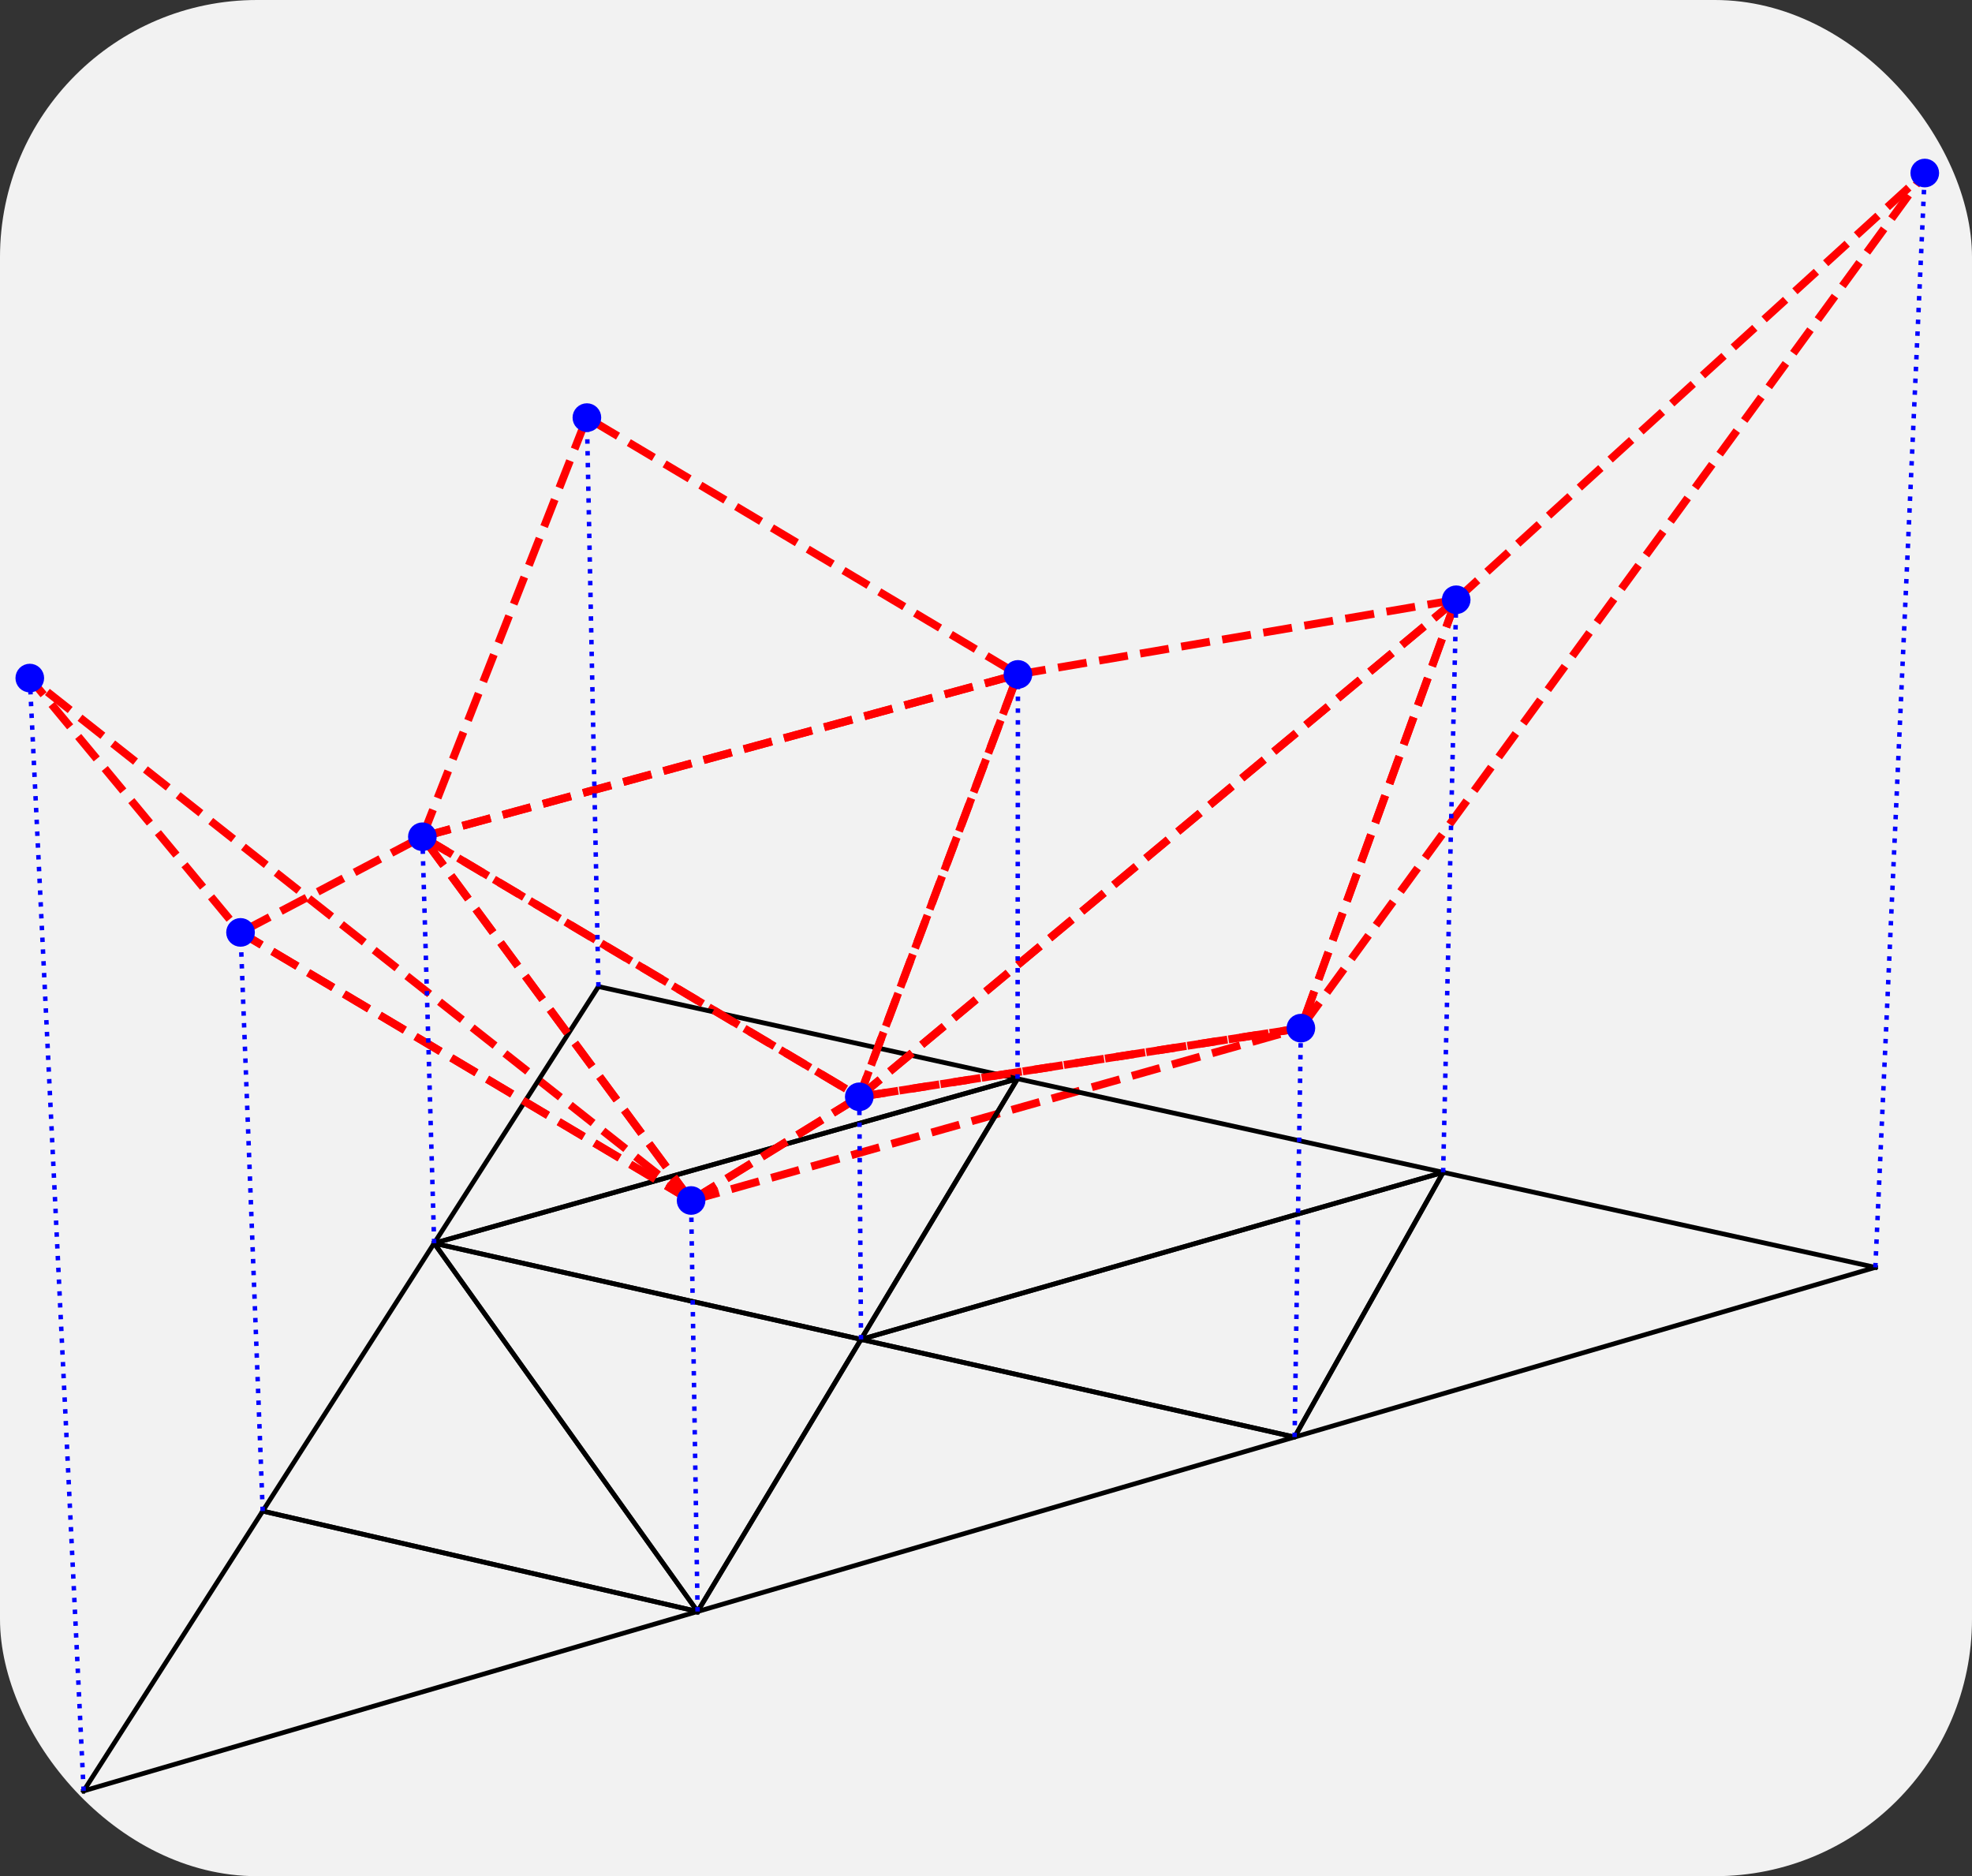 <?xml version="1.0" encoding="UTF-8" standalone="no"?>
<!-- Created with matplotlib (https://matplotlib.org/) -->

<svg
   xmlns:dc="http://purl.org/dc/elements/1.1/"
   xmlns:cc="http://creativecommons.org/ns#"
   xmlns:rdf="http://www.w3.org/1999/02/22-rdf-syntax-ns#"
   xmlns:svg="http://www.w3.org/2000/svg"
   xmlns="http://www.w3.org/2000/svg"
   xmlns:xlink="http://www.w3.org/1999/xlink"
   xmlns:sodipodi="http://sodipodi.sourceforge.net/DTD/sodipodi-0.dtd"
   xmlns:inkscape="http://www.inkscape.org/namespaces/inkscape"
   height="358.108pt"
   version="1.1"
   viewBox="0 0 376.444 358.108"
   width="376.444pt"
   id="svg201"
   sodipodi:docname="regular.svg"
   inkscape:version="0.92.5 (2060ec1f9f, 2020-04-08)">
  <rect x="0" y="0" width="376.444" height="358.108" fill="#333333" stroke="none"/>
  <sodipodi:namedview
     pagecolor="#ffffff"
     bordercolor="#666666"
     borderopacity="1"
     objecttolerance="10"
     gridtolerance="10"
     guidetolerance="10"
     inkscape:pageopacity="0"
     inkscape:pageshadow="2"
     inkscape:window-width="1920"
     inkscape:window-height="1016"
     id="namedview203"
     showgrid="false"
     inkscape:zoom="1.3906433"
     inkscape:cx="188.22769"
     inkscape:cy="236.21326"
     inkscape:window-x="0"
     inkscape:window-y="27"
     inkscape:window-maximized="1"
     inkscape:current-layer="svg201" />
  <defs
     id="defs4"
     style="stroke-linecap:butt;stroke-linejoin:round">
    <style
       type="text/css"
       id="style2">
*{stroke-linecap:butt;stroke-linejoin:round;}
  </style>
  </defs>
  <rect
     style="fill:#f2f2f2;fill-opacity:1;stroke:none;stroke-width:4.353;stroke-linecap:square;stroke-linejoin:round;stroke-miterlimit:4;stroke-dasharray:none;stroke-dashoffset:0;stroke-opacity:1;paint-order:fill markers stroke"
     id="rect4032"
     width="376.444"
     height="358.108"
     x="0"
     y="5.6843419e-14"
     ry="49.078" />
  <g
     style="stroke-linecap:butt;stroke-linejoin:round"
     id="axes_1"
     transform="translate(-185.999,-162.411)">
    <g
       style="stroke-linecap:butt;stroke-linejoin:round"
       id="line2d_1">
      <path
         inkscape:connector-curvature="0"
         id="path12"
         style="fill:none;stroke:#ff0000;stroke-width:1.5;stroke-linecap:butt;stroke-linejoin:round;stroke-dasharray:5.55, 2.4;stroke-dashoffset:0"
         d="m 317.926,391.552 116.403,-32.898 -84.298,13.106"
         clip-path="url(#p20c87ec845)" />
    </g>
    <g
       style="stroke-linecap:butt;stroke-linejoin:round"
       id="line2d_2">
      <path
         inkscape:connector-curvature="0"
         id="path15"
         style="fill:none;stroke:#000000;stroke-width:0.9;stroke-linecap:square;stroke-linejoin:round"
         d="M 319.162,470.001 433.128,436.706 350.36,418.062"
         clip-path="url(#p20c87ec845)" />
    </g>
    <g
       style="stroke-linecap:butt;stroke-linejoin:round"
       id="line2d_3">
      <path
         inkscape:connector-curvature="0"
         id="path18"
         style="fill:none;stroke:#ff0000;stroke-width:1.5;stroke-linecap:butt;stroke-linejoin:round;stroke-dasharray:5.55, 2.4;stroke-dashoffset:0"
         d="m 317.926,391.552 32.106,-19.792"
         clip-path="url(#p20c87ec845)" />
    </g>
    <g
       style="stroke-linecap:butt;stroke-linejoin:round"
       id="line2d_4">
      <path
         inkscape:connector-curvature="0"
         id="path21"
         style="fill:none;stroke:#000000;stroke-width:0.9;stroke-linecap:square;stroke-linejoin:round"
         d="M 319.162,470.001 350.36,418.062"
         clip-path="url(#p20c87ec845)" />
    </g>
    <g
       style="stroke-linecap:butt;stroke-linejoin:round"
       id="line2d_5">
      <path
         inkscape:connector-curvature="0"
         id="path24"
         style="fill:none;stroke:#ff0000;stroke-width:1.5;stroke-linecap:butt;stroke-linejoin:round;stroke-dasharray:5.55, 2.4;stroke-dashoffset:0"
         d="M 317.926,391.552 231.915,340.379 191.686,291.836"
         clip-path="url(#p20c87ec845)" />
    </g>
    <g
       style="stroke-linecap:butt;stroke-linejoin:round"
       id="line2d_6">
      <path
         inkscape:connector-curvature="0"
         id="path27"
         style="fill:none;stroke:#000000;stroke-width:0.9;stroke-linecap:square;stroke-linejoin:round"
         d="M 319.162,470.001 236.151,450.835 201.965,504.24"
         clip-path="url(#p20c87ec845)" />
    </g>
    <g
       style="stroke-linecap:butt;stroke-linejoin:round"
       id="line2d_7">
      <path
         inkscape:connector-curvature="0"
         id="path30"
         style="fill:none;stroke:#ff0000;stroke-width:1.5;stroke-linecap:butt;stroke-linejoin:round;stroke-dasharray:5.55, 2.4;stroke-dashoffset:0"
         d="M 317.926,391.552 191.686,291.836"
         clip-path="url(#p20c87ec845)" />
    </g>
    <g
       style="stroke-linecap:butt;stroke-linejoin:round"
       id="line2d_8">
      <path
         inkscape:connector-curvature="0"
         id="path33"
         style="fill:none;stroke:#000000;stroke-width:0.9;stroke-linecap:square;stroke-linejoin:round"
         d="M 319.162,470.001 201.965,504.24"
         clip-path="url(#p20c87ec845)" />
    </g>
    <g
       style="stroke-linecap:butt;stroke-linejoin:round"
       id="line2d_9">
      <path
         inkscape:connector-curvature="0"
         id="path36"
         style="fill:none;stroke:#ff0000;stroke-width:1.5;stroke-linecap:butt;stroke-linejoin:round;stroke-dasharray:5.55, 2.4;stroke-dashoffset:0"
         d="m 463.978,276.891 -29.649,81.764 119.098,-163.217"
         clip-path="url(#p20c87ec845)" />
    </g>
    <g
       style="stroke-linecap:butt;stroke-linejoin:round"
       id="line2d_10">
      <path
         inkscape:connector-curvature="0"
         id="path39"
         style="fill:none;stroke:#000000;stroke-width:0.9;stroke-linecap:square;stroke-linejoin:round"
         d="M 461.486,386.174 433.128,436.706 543.993,404.316"
         clip-path="url(#p20c87ec845)" />
    </g>
    <g
       style="stroke-linecap:butt;stroke-linejoin:round"
       id="line2d_11">
      <path
         inkscape:connector-curvature="0"
         id="path42"
         style="fill:none;stroke:#ff0000;stroke-width:1.5;stroke-linecap:butt;stroke-linejoin:round;stroke-dasharray:5.55, 2.4;stroke-dashoffset:0"
         d="m 463.978,276.891 89.449,-81.454"
         clip-path="url(#p20c87ec845)" />
    </g>
    <g
       style="stroke-linecap:butt;stroke-linejoin:round"
       id="line2d_12">
      <path
         inkscape:connector-curvature="0"
         id="path45"
         style="fill:none;stroke:#000000;stroke-width:0.9;stroke-linecap:square;stroke-linejoin:round"
         d="m 461.486,386.174 82.507,18.142"
         clip-path="url(#p20c87ec845)" />
    </g>
    <g
       style="stroke-linecap:butt;stroke-linejoin:round"
       id="line2d_13">
      <path
         inkscape:connector-curvature="0"
         id="path48"
         style="fill:none;stroke:#ff0000;stroke-width:1.5;stroke-linecap:butt;stroke-linejoin:round;stroke-dasharray:5.55, 2.4;stroke-dashoffset:0"
         d="M 266.628,322.121 380.32,291.137 350.032,371.76"
         clip-path="url(#p20c87ec845)" />
    </g>
    <g
       style="stroke-linecap:butt;stroke-linejoin:round"
       id="line2d_14">
      <path
         inkscape:connector-curvature="0"
         id="path51"
         style="fill:none;stroke:#000000;stroke-width:0.9;stroke-linecap:square;stroke-linejoin:round"
         d="M 268.878,399.708 380.244,368.31 350.36,418.062"
         clip-path="url(#p20c87ec845)" />
    </g>
    <g
       style="stroke-linecap:butt;stroke-linejoin:round"
       id="line2d_15">
      <path
         inkscape:connector-curvature="0"
         id="path54"
         style="fill:none;stroke:#ff0000;stroke-width:1.5;stroke-linecap:butt;stroke-linejoin:round;stroke-dasharray:5.55, 2.4;stroke-dashoffset:0"
         d="m 266.628,322.121 83.404,49.639"
         clip-path="url(#p20c87ec845)" />
    </g>
    <g
       style="stroke-linecap:butt;stroke-linejoin:round"
       id="line2d_16">
      <path
         inkscape:connector-curvature="0"
         id="path57"
         style="fill:none;stroke:#000000;stroke-width:0.9;stroke-linecap:square;stroke-linejoin:round"
         d="m 268.878,399.708 81.482,18.354"
         clip-path="url(#p20c87ec845)" />
    </g>
    <g
       style="stroke-linecap:butt;stroke-linejoin:round"
       id="line2d_17">
      <path
         inkscape:connector-curvature="0"
         id="path60"
         style="fill:none;stroke:#ff0000;stroke-width:1.5;stroke-linecap:butt;stroke-linejoin:round;stroke-dasharray:5.55, 2.4;stroke-dashoffset:0"
         d="M 266.628,322.121 380.32,291.137 298.034,242.121"
         clip-path="url(#p20c87ec845)" />
    </g>
    <g
       style="stroke-linecap:butt;stroke-linejoin:round"
       id="line2d_18">
      <path
         inkscape:connector-curvature="0"
         id="path63"
         style="fill:none;stroke:#000000;stroke-width:0.9;stroke-linecap:square;stroke-linejoin:round"
         d="M 268.878,399.708 380.244,368.31 300.238,350.718"
         clip-path="url(#p20c87ec845)" />
    </g>
    <g
       style="stroke-linecap:butt;stroke-linejoin:round"
       id="line2d_19">
      <path
         inkscape:connector-curvature="0"
         id="path66"
         style="fill:none;stroke:#ff0000;stroke-width:1.5;stroke-linecap:butt;stroke-linejoin:round;stroke-dasharray:5.55, 2.4;stroke-dashoffset:0"
         d="m 266.628,322.121 31.406,-80"
         clip-path="url(#p20c87ec845)" />
    </g>
    <g
       style="stroke-linecap:butt;stroke-linejoin:round"
       id="line2d_20">
      <path
         inkscape:connector-curvature="0"
         id="path69"
         style="fill:none;stroke:#000000;stroke-width:0.9;stroke-linecap:square;stroke-linejoin:round"
         d="m 268.878,399.708 31.359,-48.99"
         clip-path="url(#p20c87ec845)" />
    </g>
    <g
       style="stroke-linecap:butt;stroke-linejoin:round"
       id="line2d_21">
      <path
         inkscape:connector-curvature="0"
         id="path72"
         style="fill:none;stroke:#ff0000;stroke-width:1.5;stroke-linecap:butt;stroke-linejoin:round;stroke-dasharray:5.55, 2.4;stroke-dashoffset:0"
         d="m 317.926,391.552 -51.298,-69.431 -34.712,18.258"
         clip-path="url(#p20c87ec845)" />
    </g>
    <g
       style="stroke-linecap:butt;stroke-linejoin:round"
       id="line2d_22">
      <path
         inkscape:connector-curvature="0"
         id="path75"
         style="fill:none;stroke:#000000;stroke-width:0.9;stroke-linecap:square;stroke-linejoin:round"
         d="m 319.162,470.001 -50.284,-70.293 -32.727,51.126"
         clip-path="url(#p20c87ec845)" />
    </g>
    <g
       style="stroke-linecap:butt;stroke-linejoin:round"
       id="line2d_23">
      <path
         inkscape:connector-curvature="0"
         id="path78"
         style="fill:none;stroke:#ff0000;stroke-width:1.5;stroke-linecap:butt;stroke-linejoin:round;stroke-dasharray:5.55, 2.4;stroke-dashoffset:0"
         d="M 317.926,391.552 231.915,340.379"
         clip-path="url(#p20c87ec845)" />
    </g>
    <g
       style="stroke-linecap:butt;stroke-linejoin:round"
       id="line2d_24">
      <path
         inkscape:connector-curvature="0"
         id="path81"
         style="fill:none;stroke:#000000;stroke-width:0.9;stroke-linecap:square;stroke-linejoin:round"
         d="M 319.162,470.001 236.151,450.835"
         clip-path="url(#p20c87ec845)" />
    </g>
    <g
       style="stroke-linecap:butt;stroke-linejoin:round"
       id="line2d_25">
      <path
         inkscape:connector-curvature="0"
         id="path84"
         style="fill:none;stroke:#ff0000;stroke-width:1.5;stroke-linecap:butt;stroke-linejoin:round;stroke-dasharray:5.55, 2.4;stroke-dashoffset:0"
         d="m 317.926,391.552 -51.298,-69.431 83.404,49.639"
         clip-path="url(#p20c87ec845)" />
    </g>
    <g
       style="stroke-linecap:butt;stroke-linejoin:round"
       id="line2d_26">
      <path
         inkscape:connector-curvature="0"
         id="path87"
         style="fill:none;stroke:#000000;stroke-width:0.9;stroke-linecap:square;stroke-linejoin:round"
         d="m 319.162,470.001 -50.284,-70.293 81.482,18.354"
         clip-path="url(#p20c87ec845)" />
    </g>
    <g
       style="stroke-linecap:butt;stroke-linejoin:round"
       id="line2d_27">
      <path
         inkscape:connector-curvature="0"
         id="path90"
         style="fill:none;stroke:#ff0000;stroke-width:1.5;stroke-linecap:butt;stroke-linejoin:round;stroke-dasharray:5.55, 2.4;stroke-dashoffset:0"
         d="m 317.926,391.552 32.106,-19.792"
         clip-path="url(#p20c87ec845)" />
    </g>
    <g
       style="stroke-linecap:butt;stroke-linejoin:round"
       id="line2d_28">
      <path
         inkscape:connector-curvature="0"
         id="path93"
         style="fill:none;stroke:#000000;stroke-width:0.9;stroke-linecap:square;stroke-linejoin:round"
         d="M 319.162,470.001 350.36,418.062"
         clip-path="url(#p20c87ec845)" />
    </g>
    <g
       style="stroke-linecap:butt;stroke-linejoin:round"
       id="line2d_29">
      <path
         inkscape:connector-curvature="0"
         id="path96"
         style="fill:none;stroke:#ff0000;stroke-width:1.5;stroke-linecap:butt;stroke-linejoin:round;stroke-dasharray:5.55, 2.4;stroke-dashoffset:0"
         d="m 463.978,276.891 -83.658,14.246 -30.289,80.623"
         clip-path="url(#p20c87ec845)" />
    </g>
    <g
       style="stroke-linecap:butt;stroke-linejoin:round"
       id="line2d_30">
      <path
         inkscape:connector-curvature="0"
         id="path99"
         style="fill:none;stroke:#000000;stroke-width:0.9;stroke-linecap:square;stroke-linejoin:round"
         d="M 461.486,386.174 380.244,368.31 350.36,418.062"
         clip-path="url(#p20c87ec845)" />
    </g>
    <g
       style="stroke-linecap:butt;stroke-linejoin:round"
       id="line2d_31">
      <path
         inkscape:connector-curvature="0"
         id="path102"
         style="fill:none;stroke:#ff0000;stroke-width:1.5;stroke-linecap:butt;stroke-linejoin:round;stroke-dasharray:5.55, 2.4;stroke-dashoffset:0"
         d="M 463.978,276.891 350.032,371.76"
         clip-path="url(#p20c87ec845)" />
    </g>
    <g
       style="stroke-linecap:butt;stroke-linejoin:round"
       id="line2d_32">
      <path
         inkscape:connector-curvature="0"
         id="path105"
         style="fill:none;stroke:#000000;stroke-width:0.9;stroke-linecap:square;stroke-linejoin:round"
         d="M 461.486,386.174 350.36,418.062"
         clip-path="url(#p20c87ec845)" />
    </g>
    <g
       style="stroke-linecap:butt;stroke-linejoin:round"
       id="line2d_33">
      <path
         inkscape:connector-curvature="0"
         id="path108"
         style="fill:none;stroke:#ff0000;stroke-width:1.5;stroke-linecap:butt;stroke-linejoin:round;stroke-dasharray:5.55, 2.4;stroke-dashoffset:0"
         d="m 463.978,276.891 -29.649,81.764 -84.298,13.106"
         clip-path="url(#p20c87ec845)" />
    </g>
    <g
       style="stroke-linecap:butt;stroke-linejoin:round"
       id="line2d_34">
      <path
         inkscape:connector-curvature="0"
         id="path111"
         style="fill:none;stroke:#000000;stroke-width:0.9;stroke-linecap:square;stroke-linejoin:round"
         d="m 461.486,386.174 -28.359,50.531 -82.768,-18.644"
         clip-path="url(#p20c87ec845)" />
    </g>
    <g
       style="stroke-linecap:butt;stroke-linejoin:round"
       id="line2d_35">
      <path
         inkscape:connector-curvature="0"
         id="path114"
         style="fill:none;stroke:#ff0000;stroke-width:1.5;stroke-linecap:butt;stroke-linejoin:round;stroke-dasharray:5.55, 2.4;stroke-dashoffset:0"
         d="M 463.978,276.891 350.032,371.76"
         clip-path="url(#p20c87ec845)" />
    </g>
    <g
       style="stroke-linecap:butt;stroke-linejoin:round"
       id="line2d_36">
      <path
         inkscape:connector-curvature="0"
         id="path117"
         style="fill:none;stroke:#000000;stroke-width:0.9;stroke-linecap:square;stroke-linejoin:round"
         d="M 461.486,386.174 350.36,418.062"
         clip-path="url(#p20c87ec845)" />
    </g>
    <g
       style="stroke-linecap:butt;stroke-linejoin:round"
       id="line2d_37">
      <path
         inkscape:connector-curvature="0"
         id="path120"
         style="fill:none;stroke:#0000ff;stroke-width:0.85;stroke-linecap:butt;stroke-linejoin:round;stroke-dasharray:0.85, 1.403;stroke-dashoffset:0"
         d="m 350.36,418.062 -0.328,-46.302"
         clip-path="url(#p20c87ec845)" />
    </g>
    <g
       style="stroke-linecap:butt;stroke-linejoin:round"
       id="line2d_38">
      <path
         inkscape:connector-curvature="0"
         id="path123"
         style="fill:none;stroke:#0000ff;stroke-width:0.85;stroke-linecap:butt;stroke-linejoin:round;stroke-dasharray:0.85, 1.403;stroke-dashoffset:0"
         d="M 201.965,504.24 191.686,291.836"
         clip-path="url(#p20c87ec845)" />
    </g>
    <g
       style="stroke-linecap:butt;stroke-linejoin:round"
       id="line2d_39">
      <path
         inkscape:connector-curvature="0"
         id="path126"
         style="fill:none;stroke:#0000ff;stroke-width:0.85;stroke-linecap:butt;stroke-linejoin:round;stroke-dasharray:0.85, 1.403;stroke-dashoffset:0"
         d="m 236.151,450.835 -4.236,-110.456"
         clip-path="url(#p20c87ec845)" />
    </g>
    <g
       style="stroke-linecap:butt;stroke-linejoin:round"
       id="line2d_40">
      <path
         inkscape:connector-curvature="0"
         id="path129"
         style="fill:none;stroke:#0000ff;stroke-width:0.85;stroke-linecap:butt;stroke-linejoin:round;stroke-dasharray:0.85, 1.403;stroke-dashoffset:0"
         d="m 268.878,399.708 -2.25,-77.587"
         clip-path="url(#p20c87ec845)" />
    </g>
    <g
       style="stroke-linecap:butt;stroke-linejoin:round"
       id="line2d_41">
      <path
         inkscape:connector-curvature="0"
         id="path132"
         style="fill:none;stroke:#0000ff;stroke-width:0.85;stroke-linecap:butt;stroke-linejoin:round;stroke-dasharray:0.85, 1.403;stroke-dashoffset:0"
         d="M 300.238,350.718 298.034,242.121"
         clip-path="url(#p20c87ec845)" />
    </g>
    <g
       style="stroke-linecap:butt;stroke-linejoin:round"
       id="line2d_42">
      <path
         inkscape:connector-curvature="0"
         id="path135"
         style="fill:none;stroke:#0000ff;stroke-width:0.85;stroke-linecap:butt;stroke-linejoin:round;stroke-dasharray:0.85, 1.403;stroke-dashoffset:0"
         d="m 380.244,368.31 0.076,-77.174"
         clip-path="url(#p20c87ec845)" />
    </g>
    <g
       style="stroke-linecap:butt;stroke-linejoin:round"
       id="line2d_43">
      <path
         inkscape:connector-curvature="0"
         id="path138"
         style="fill:none;stroke:#0000ff;stroke-width:0.85;stroke-linecap:butt;stroke-linejoin:round;stroke-dasharray:0.85, 1.403;stroke-dashoffset:0"
         d="M 461.486,386.174 463.978,276.891"
         clip-path="url(#p20c87ec845)" />
    </g>
    <g
       style="stroke-linecap:butt;stroke-linejoin:round"
       id="line2d_44">
      <path
         inkscape:connector-curvature="0"
         id="path141"
         style="fill:none;stroke:#0000ff;stroke-width:0.85;stroke-linecap:butt;stroke-linejoin:round;stroke-dasharray:0.85, 1.403;stroke-dashoffset:0"
         d="m 543.993,404.316 9.434,-208.879"
         clip-path="url(#p20c87ec845)" />
    </g>
    <g
       style="stroke-linecap:butt;stroke-linejoin:round"
       id="line2d_45">
      <path
         inkscape:connector-curvature="0"
         id="path144"
         style="fill:none;stroke:#0000ff;stroke-width:0.85;stroke-linecap:butt;stroke-linejoin:round;stroke-dasharray:0.85, 1.403;stroke-dashoffset:0"
         d="m 433.128,436.706 1.202,-78.052"
         clip-path="url(#p20c87ec845)" />
    </g>
    <g
       style="stroke-linecap:butt;stroke-linejoin:round"
       id="line2d_46">
      <path
         inkscape:connector-curvature="0"
         id="path147"
         style="fill:none;stroke:#0000ff;stroke-width:0.85;stroke-linecap:butt;stroke-linejoin:round;stroke-dasharray:0.85, 1.403;stroke-dashoffset:0"
         d="m 319.162,470.001 -1.236,-78.449"
         clip-path="url(#p20c87ec845)" />
    </g>
    <g
       style="stroke-linecap:butt;stroke-linejoin:round"
       id="Path3DCollection_1">
      <defs
         id="defs151">
        <path
           style="stroke-linecap:butt;stroke-linejoin:round"
           inkscape:connector-curvature="0"
           id="C0_0_191a491f98"
           d="m 0,2.236 c 0.593,0 1.162,-0.236 1.581,-0.655 C 2,1.162 2.236,0.593 2.236,0 c 0,-0.593 -0.236,-1.162 -0.655,-1.581 C 1.162,-2 0.593,-2.236 0,-2.236 c -0.593,0 -1.162,0.236 -1.581,0.655 C -2,-1.162 -2.236,-0.593 -2.236,0 c 0,0.593 0.236,1.162 0.655,1.581 C -1.162,2 -0.593,2.236 0,2.236 Z" />
      </defs>
      <g
         style="stroke-linecap:butt;stroke-linejoin:round"
         id="g155"
         clip-path="url(#p20c87ec845)">
        <use
           height="100%"
           width="100%"
           id="use153"
           y="371.76"
           xlink:href="#C0_0_191a491f98"
           x="350.032"
           style="fill:#0000ff;stroke:#0000ff;stroke-linecap:butt;stroke-linejoin:round" />
      </g>
      <g
         style="stroke-linecap:butt;stroke-linejoin:round"
         id="g159"
         clip-path="url(#p20c87ec845)">
        <use
           height="100%"
           width="100%"
           id="use157"
           y="291.836"
           xlink:href="#C0_0_191a491f98"
           x="191.686"
           style="fill:#0000ff;stroke:#0000ff;stroke-linecap:butt;stroke-linejoin:round" />
      </g>
      <g
         style="stroke-linecap:butt;stroke-linejoin:round"
         id="g163"
         clip-path="url(#p20c87ec845)">
        <use
           height="100%"
           width="100%"
           id="use161"
           y="340.379"
           xlink:href="#C0_0_191a491f98"
           x="231.915"
           style="fill:#0000ff;stroke:#0000ff;stroke-linecap:butt;stroke-linejoin:round" />
      </g>
      <g
         style="stroke-linecap:butt;stroke-linejoin:round"
         id="g167"
         clip-path="url(#p20c87ec845)">
        <use
           height="100%"
           width="100%"
           id="use165"
           y="322.121"
           xlink:href="#C0_0_191a491f98"
           x="266.628"
           style="fill:#0000ff;stroke:#0000ff;stroke-linecap:butt;stroke-linejoin:round" />
      </g>
      <g
         style="stroke-linecap:butt;stroke-linejoin:round"
         id="g171"
         clip-path="url(#p20c87ec845)">
        <use
           height="100%"
           width="100%"
           id="use169"
           y="242.121"
           xlink:href="#C0_0_191a491f98"
           x="298.034"
           style="fill:#0000ff;stroke:#0000ff;stroke-linecap:butt;stroke-linejoin:round" />
      </g>
      <g
         style="stroke-linecap:butt;stroke-linejoin:round"
         id="g175"
         clip-path="url(#p20c87ec845)">
        <use
           height="100%"
           width="100%"
           id="use173"
           y="291.137"
           xlink:href="#C0_0_191a491f98"
           x="380.32"
           style="fill:#0000ff;stroke:#0000ff;stroke-linecap:butt;stroke-linejoin:round" />
      </g>
      <g
         style="stroke-linecap:butt;stroke-linejoin:round"
         id="g179"
         clip-path="url(#p20c87ec845)">
        <use
           height="100%"
           width="100%"
           id="use177"
           y="276.891"
           xlink:href="#C0_0_191a491f98"
           x="463.978"
           style="fill:#0000ff;stroke:#0000ff;stroke-linecap:butt;stroke-linejoin:round" />
      </g>
      <g
         style="stroke-linecap:butt;stroke-linejoin:round"
         id="g183"
         clip-path="url(#p20c87ec845)">
        <use
           height="100%"
           width="100%"
           id="use181"
           y="195.437"
           xlink:href="#C0_0_191a491f98"
           x="553.428"
           style="fill:#0000ff;stroke:#0000ff;stroke-linecap:butt;stroke-linejoin:round" />
      </g>
      <g
         style="stroke-linecap:butt;stroke-linejoin:round"
         id="g187"
         clip-path="url(#p20c87ec845)">
        <use
           height="100%"
           width="100%"
           id="use185"
           y="358.654"
           xlink:href="#C0_0_191a491f98"
           x="434.33"
           style="fill:#0000ff;stroke:#0000ff;stroke-linecap:butt;stroke-linejoin:round" />
      </g>
      <g
         style="stroke-linecap:butt;stroke-linejoin:round"
         id="g191"
         clip-path="url(#p20c87ec845)">
        <use
           height="100%"
           width="100%"
           id="use189"
           y="391.552"
           xlink:href="#C0_0_191a491f98"
           x="317.926"
           style="fill:#0000ff;stroke:#0000ff;stroke-linecap:butt;stroke-linejoin:round" />
      </g>
    </g>
  </g>
  <defs
     id="defs199">
    <clipPath
       id="p20c87ec845"
       style="stroke-linecap:butt;stroke-linejoin:round">
      <rect
         height="543.6"
         width="558"
         x="90"
         y="86.4"
         id="rect196"
         style="stroke-linecap:butt;stroke-linejoin:round" />
    </clipPath>
  </defs>
</svg>
